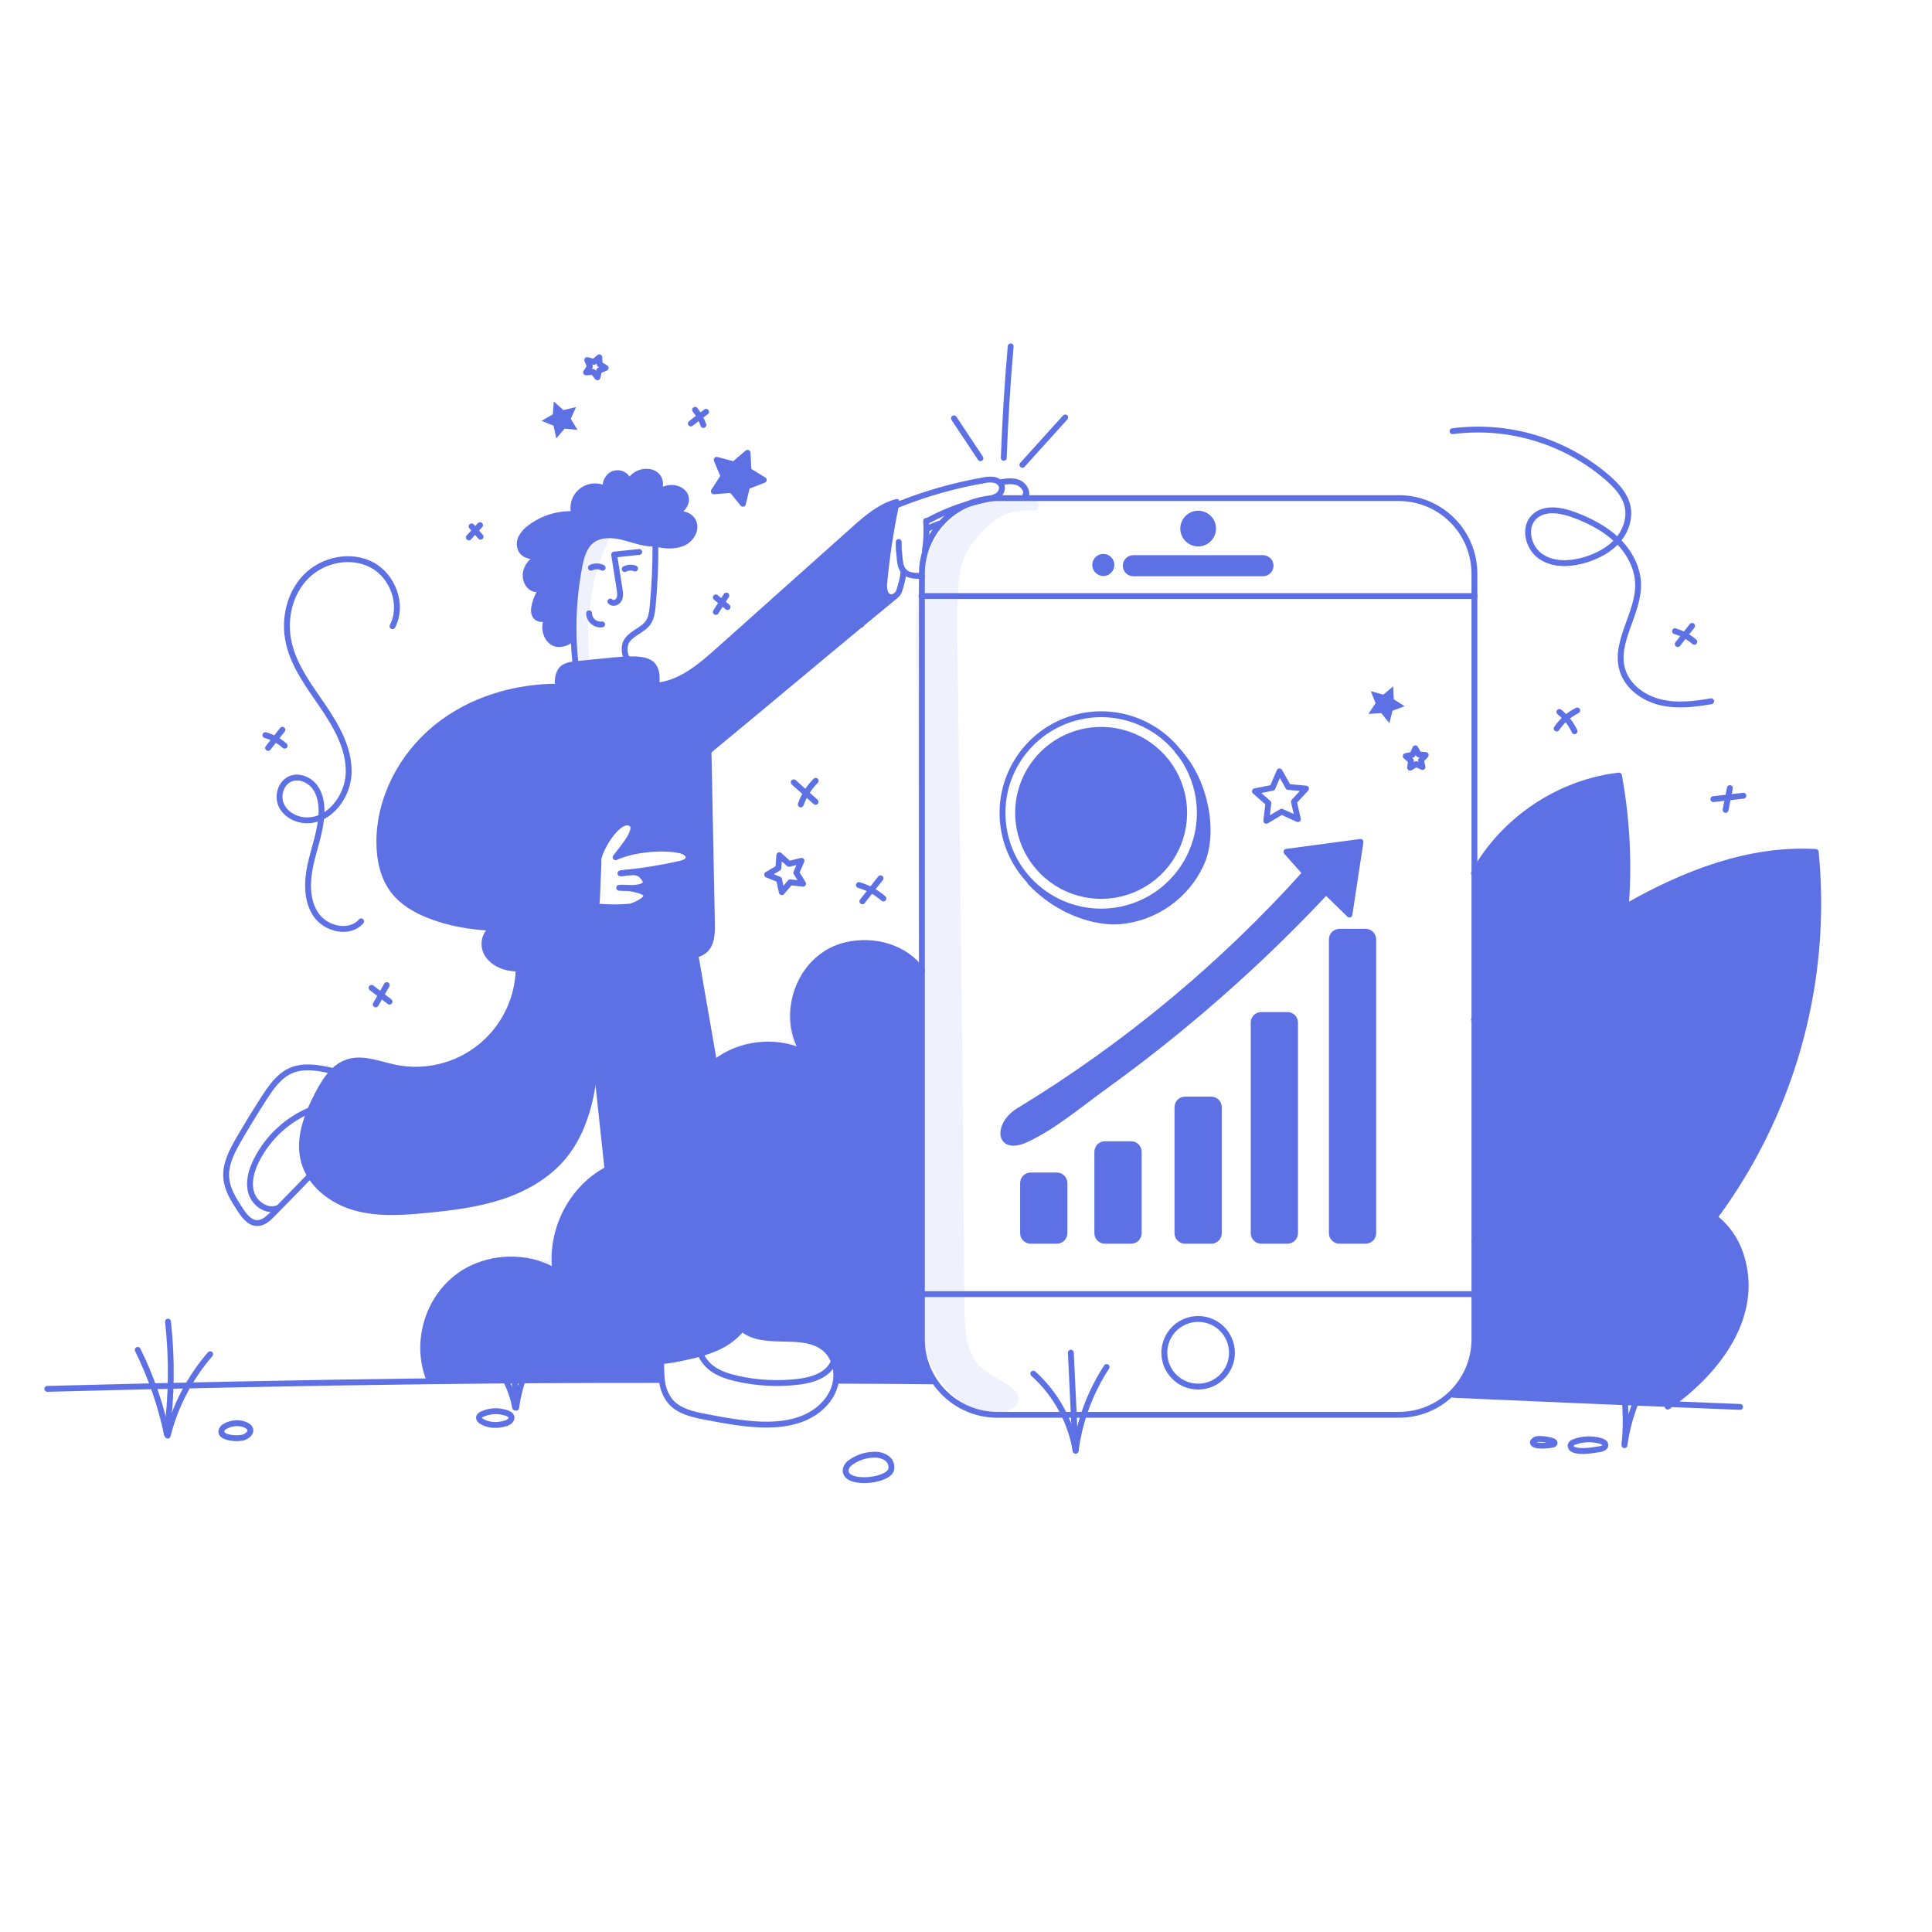 <svg width="960" height="960" viewBox="0 0 960 960" fill="none" xmlns="http://www.w3.org/2000/svg">
<g clip-path="url(#clip0_38_4065)">
<path d="M864.963 623.53C874.781 653.557 853.533 681.069 830.411 697.713C799.199 696.441 768.259 695.13 736.811 693.742L736.84 693.052C745.881 689.42 755.592 685.536 764.332 680.68L778.899 671.94C807.283 654.427 832.071 631.666 851.936 604.875L851.946 604.885C858.069 609.642 862.607 616.143 864.963 623.53V623.53Z" fill="url(#paint0_linear_38_4065)"/>
<path d="M804.462 385.373C808.343 406.588 809.505 428.211 807.92 449.719C803.443 512.035 776.795 572.885 732.629 617.219V433.433C747.157 407.281 774.737 388.8 804.462 385.373Z" fill="url(#paint1_linear_38_4065)"/>
<path d="M732.629 643.04V617.218C776.795 572.886 803.443 512.036 807.92 449.718L809.25 449.805C837.17 434.015 869.216 421.39 902.234 423.333C906.996 472.161 897.962 521.345 876.159 565.293C854.356 609.242 820.659 646.191 778.9 671.94L764.333 680.68C755.593 685.536 745.882 689.42 736.841 693.052L736.811 693.742C731.936 693.518 727.045 693.297 722.138 693.081L721 692.654C724.681 689.153 727.611 684.939 729.611 680.269C731.611 675.6 732.639 670.572 732.634 665.492V643.04H732.629Z" fill="#5E71E4"/>
<path d="M682.354 466.752V612.759C682.355 613.76 681.959 614.72 681.253 615.428C680.547 616.137 679.588 616.536 678.587 616.537H665.564C665.068 616.538 664.577 616.44 664.118 616.25C663.66 616.061 663.243 615.782 662.892 615.431C662.541 615.081 662.263 614.664 662.073 614.205C661.883 613.747 661.786 613.256 661.786 612.759V466.752C661.788 465.752 662.187 464.793 662.895 464.086C663.603 463.38 664.564 462.983 665.564 462.984H678.587C679.586 462.985 680.544 463.383 681.25 464.089C681.956 464.796 682.353 465.753 682.354 466.752V466.752Z" fill="#5E71E4"/>
<path d="M676.023 418.332C674.187 430.364 672.358 442.399 670.536 454.438L658.9 443.1C646.693 456.142 634.033 468.737 620.92 480.886C598.08 502.051 573.961 521.793 548.7 540C536.58 548.74 523.606 559.782 510.02 566.1C495.706 572.762 495.22 558.6 506.184 551.951C559.175 519.739 607.162 479.941 648.618 433.822L639.237 423.246C651.502 421.605 663.764 419.967 676.023 418.332Z" fill="url(#paint2_linear_38_4065)"/>
<path d="M643.51 508.113V612.76C643.511 613.76 643.115 614.72 642.409 615.429C641.702 616.137 640.743 616.536 639.742 616.538H626.719C626.223 616.538 625.732 616.44 625.273 616.251C624.815 616.061 624.398 615.783 624.048 615.432C623.697 615.081 623.419 614.664 623.229 614.206C623.039 613.747 622.942 613.256 622.942 612.76V508.113C622.942 507.617 623.04 507.126 623.23 506.669C623.42 506.211 623.698 505.795 624.049 505.445C624.4 505.095 624.816 504.817 625.274 504.629C625.733 504.44 626.224 504.343 626.719 504.345H639.742C640.237 504.344 640.727 504.442 641.185 504.631C641.642 504.82 642.058 505.098 642.408 505.447C642.758 505.797 643.035 506.213 643.224 506.67C643.414 507.128 643.511 507.618 643.51 508.113Z" fill="#5E71E4"/>
<path d="M627.574 277.326C628.32 277.326 629.049 277.548 629.669 277.963C630.289 278.378 630.772 278.967 631.057 279.656C631.342 280.346 631.416 281.104 631.269 281.835C631.123 282.567 630.763 283.238 630.235 283.765C629.888 284.117 629.473 284.397 629.016 284.587C628.559 284.777 628.069 284.874 627.574 284.872H563.14C562.14 284.872 561.18 284.475 560.472 283.767C559.765 283.06 559.367 282.1 559.367 281.099C559.367 280.099 559.765 279.139 560.472 278.431C561.18 277.724 562.14 277.326 563.14 277.326H627.574Z" fill="#5E71E4"/>
<path d="M605.636 550.153V612.76C605.637 613.255 605.54 613.746 605.351 614.204C605.162 614.662 604.885 615.078 604.535 615.429C604.185 615.78 603.769 616.058 603.312 616.249C602.854 616.439 602.364 616.537 601.868 616.538H588.846C588.35 616.538 587.859 616.441 587.4 616.251C586.942 616.061 586.525 615.783 586.174 615.432C585.823 615.081 585.545 614.664 585.355 614.206C585.166 613.747 585.068 613.256 585.068 612.76V550.153C585.069 549.657 585.167 549.167 585.357 548.709C585.548 548.252 585.826 547.836 586.177 547.486C586.528 547.136 586.944 546.859 587.402 546.67C587.86 546.481 588.351 546.384 588.846 546.385H601.868C602.867 546.386 603.825 546.783 604.532 547.489C605.238 548.196 605.636 549.154 605.636 550.153Z" fill="#5E71E4"/>
<path d="M595.352 255.225C596.82 255.224 598.256 255.658 599.478 256.474C600.7 257.289 601.652 258.449 602.215 259.805C602.777 261.162 602.925 262.655 602.638 264.096C602.352 265.536 601.645 266.86 600.606 267.898C599.568 268.937 598.244 269.644 596.804 269.93C595.363 270.217 593.87 270.069 592.513 269.507C591.157 268.944 589.997 267.992 589.182 266.77C588.366 265.548 587.932 264.112 587.933 262.644C587.933 260.676 588.715 258.789 590.106 257.398C591.497 256.007 593.384 255.225 595.352 255.225V255.225Z" fill="#5E71E4"/>
<path d="M586.117 374.166C598.994 388.422 603.898 413.933 596.817 429.266C593.199 437.145 587.565 443.929 580.485 448.933C573.406 453.937 565.13 456.984 556.496 457.766C545.134 458.699 526.586 453.843 511.961 438.412L512.155 438.227C520.893 447.124 532.693 452.357 545.154 452.859C557.614 453.361 569.797 449.096 579.223 440.931C588.649 432.767 594.609 421.316 595.889 408.912C597.17 396.507 593.674 384.081 586.115 374.163L586.117 374.166Z" fill="url(#paint3_linear_38_4065)"/>
<path d="M587.661 396.065C589.214 404.077 588.356 412.37 585.196 419.895C582.035 427.419 576.715 433.838 569.907 438.339C563.099 442.839 555.109 445.22 546.948 445.18C538.787 445.14 530.821 442.681 524.057 438.113C517.294 433.546 512.037 427.075 508.951 419.52C505.865 411.965 505.088 403.664 506.72 395.667C508.351 387.671 512.317 380.338 518.117 374.595C523.916 368.853 531.288 364.959 539.3 363.406C544.62 362.375 550.091 362.402 555.4 363.485C560.71 364.568 565.754 366.687 570.244 369.72C574.735 372.752 578.585 376.64 581.573 381.16C584.561 385.681 586.63 390.745 587.661 396.065V396.065Z" fill="url(#paint4_linear_38_4065)"/>
<path d="M565.821 572.323V612.76C565.822 613.76 565.426 614.721 564.719 615.429C564.013 616.137 563.053 616.536 562.053 616.538H549.03C548.534 616.538 548.042 616.441 547.584 616.251C547.125 616.061 546.709 615.783 546.358 615.432C546.007 615.081 545.729 614.664 545.539 614.206C545.349 613.748 545.252 613.256 545.252 612.76V572.323C545.252 571.827 545.349 571.335 545.539 570.877C545.729 570.418 546.007 570.002 546.358 569.651C546.709 569.3 547.125 569.022 547.584 568.832C548.042 568.642 548.534 568.545 549.03 568.545H562.053C563.053 568.547 564.013 568.945 564.719 569.654C565.426 570.362 565.822 571.322 565.821 572.323V572.323Z" fill="#5E71E4"/>
<path d="M548.234 284.755C550.46 284.755 552.264 282.951 552.264 280.725C552.264 278.5 550.46 276.695 548.234 276.695C546.008 276.695 544.204 278.5 544.204 280.725C544.204 282.951 546.008 284.755 548.234 284.755Z" fill="#5E71E4"/>
<path d="M528.918 587.86V612.76C528.918 613.256 528.821 613.746 528.632 614.204C528.443 614.662 528.166 615.079 527.816 615.429C527.466 615.78 527.051 616.059 526.593 616.249C526.136 616.439 525.645 616.537 525.15 616.538H512.128C511.631 616.538 511.14 616.441 510.682 616.251C510.223 616.061 509.806 615.783 509.456 615.432C509.105 615.081 508.826 614.665 508.637 614.206C508.447 613.748 508.349 613.256 508.35 612.76V587.86C508.349 587.364 508.447 586.872 508.637 586.414C508.826 585.956 509.105 585.539 509.456 585.188C509.806 584.837 510.223 584.559 510.682 584.369C511.14 584.179 511.631 584.082 512.128 584.082H525.15C525.645 584.083 526.136 584.181 526.593 584.371C527.051 584.561 527.466 584.84 527.816 585.191C528.166 585.541 528.443 585.958 528.632 586.416C528.821 586.874 528.918 587.365 528.918 587.86V587.86Z" fill="#5E71E4"/>
<path d="M458.085 643.04V665.492C458.076 672.729 460.167 679.813 464.106 685.885L463.378 686.371C447.588 686.215 431.804 686.111 416.026 686.06L415.395 685.96C416.172 680.211 414.404 674.074 410.064 670.276C399.226 660.789 380.143 669.432 368.956 660.361L368.684 660.161C369.71 658.854 370.592 657.442 371.316 655.947C375.375 647.547 373.851 637.641 372.239 628.454C366.305 594.582 360.595 561.321 354.817 527.866L355.487 527.75C367.665 518.466 385.038 516.3 398.987 522.778C394.923 515.922 393.301 507.891 394.387 499.995C396.193 485.633 406.011 473.018 420.364 469.658C434.174 466.424 449.692 470.541 458.092 482.195V643.04H458.085Z" fill="url(#paint5_linear_38_4065)"/>
<path d="M257.725 481.309C255.897 481.286 254.075 481.088 252.286 480.717C248.004 479.785 243.838 477.376 241.837 473.492C239.836 469.608 240.637 464.169 244.294 461.77L244.333 461.003C233.554 460.488 222.959 458.721 212.927 454.703C206.362 452.071 200.011 448.371 195.661 442.797C190.378 436.038 188.523 427.162 188.494 418.587C188.416 396.611 199.73 375.295 216.802 361.446C233.855 347.627 256.151 340.995 278.102 341.199C278.902 341.745 279.842 342.051 280.811 342.082C287.361 342.662 293.945 342.766 300.511 342.393C306.192 342.209 311.879 342.022 317.573 341.83C318.991 341.781 320.409 341.743 321.837 341.694C322.769 341.665 324.507 341.946 325.294 341.383C325.515 341.215 325.692 340.995 325.809 340.742C338.19 339.713 348.232 331.031 357.496 322.748C379.629 302.966 401.762 283.191 423.896 263.422C430.364 257.634 437.171 251.672 445.552 249.409C445.435 249.943 445.328 250.467 445.222 251.002C442.544 263.728 440.598 276.597 439.395 289.545C439.133 292.303 439.453 295.896 442.104 296.654C442.519 296.765 442.953 296.79 443.379 296.728C443.805 296.666 444.214 296.519 444.581 296.294L444.61 296.353C412.932 322.33 383.362 347.375 352.053 373.187C352.625 401.825 353.195 430.47 353.762 459.121C353.849 463.87 353.645 469.308 350.004 472.348C348.686 473.386 347.142 474.098 345.498 474.426C343.927 474.741 342.337 474.949 340.739 475.048C315.605 477.02 290.476 478.994 265.352 480.971C262.823 481.164 260.259 481.367 257.725 481.309ZM297.317 426.431C297.392 427.313 297.405 428.199 297.356 429.083C297.142 434.443 296.925 439.801 296.705 445.155C296.679 446.908 296.507 448.655 296.191 450.379L296.375 450.418C301.901 450.975 307.468 451.002 313 450.5C314.718 450.344 328.586 444.76 315.67 441.915C314.553 441.672 313.446 441.449 312.339 441.293C317.671 441.284 324.239 440.4 318.787 434.923C317.399 433.523 315.379 433.292 313.262 433.408C321.676 432.461 330.031 431.041 338.287 429.155C339.938 428.727 341.9 427.955 342.133 426.255C342.405 424.216 339.958 422.982 337.947 422.536C328.965 420.564 314.223 422.069 305.891 425.973C308.863 422.031 317.807 412.009 313.679 409.29C308.018 405.561 298.979 419.836 297.403 426.43L297.317 426.431Z" fill="url(#paint6_linear_38_4065)"/>
<path d="M296.22 528.594L295.841 528.633C294.287 545.074 290.529 562.058 279.983 574.761C272 584.361 260.683 590.755 248.82 594.63C236.957 598.505 224.464 600.019 212.034 601.23C200.186 602.386 188.028 603.269 176.559 600.065C167.547 597.55 158.953 592.005 154.126 584.177C152.799 582.038 151.776 579.724 151.087 577.302C147.887 565.92 152.563 553.888 158.049 543.41C160.128 539.428 162.555 535.33 165.731 532.242C167.649 530.286 169.987 528.791 172.568 527.872C180.074 525.299 188.115 528.756 195.884 530.407C203.265 531.98 210.901 531.901 218.248 530.177C225.594 528.453 232.468 525.126 238.378 520.434C244.288 515.741 249.087 509.8 252.432 503.036C255.777 496.272 257.584 488.852 257.725 481.307C260.259 481.365 262.825 481.161 265.358 480.967C290.48 478.986 315.609 477.012 340.745 475.043C342.344 474.943 343.934 474.736 345.504 474.422L345.591 474.81C348.708 492.63 351.767 510.275 354.817 527.862C360.595 561.317 366.305 594.578 372.239 628.45C373.851 637.637 375.375 647.542 371.316 655.943C370.592 657.438 369.71 658.85 368.684 660.157C365.438 664.161 361.292 667.342 356.584 669.441C350.427 672.325 343.707 673.741 337.055 675.103C334.27 675.714 331.443 676.115 328.597 676.303C324.363 676.526 320.245 675.915 316.943 673.37C311.699 669.34 310.592 662.028 309.883 655.453C307.222 630.777 304.564 606.101 301.91 581.425C300.008 563.814 298.111 546.203 296.22 528.594Z" fill="#5E71E4"/>
<path d="M328.9 685.672L328.56 685.71C290.008 685.643 251.587 685.854 213.298 686.342L213.288 685.542C210.403 678.238 209.567 670.286 210.87 662.542C213.114 648.549 221.805 636.07 234.76 630.042C247.695 624.031 263.65 624.39 275.984 631.732C273.303 611.941 283.451 591.232 300.951 581.532L301.912 581.425C304.574 606.101 307.231 630.777 309.885 655.453C310.594 662.028 311.701 669.34 316.945 673.37C320.245 675.915 324.365 676.526 328.599 676.303C328.461 679.429 328.562 682.561 328.9 685.672Z" fill="url(#paint7_linear_38_4065)"/>
<path d="M278.1 341.2C277.994 341.116 277.896 341.022 277.808 340.918C277.486 340.426 277.268 339.873 277.166 339.294C277.064 338.715 277.081 338.121 277.216 337.548C277.318 335.801 277.925 334.121 278.964 332.712C280.634 330.789 283.402 330.352 285.927 330.061C285.946 330.061 285.975 330.051 285.995 330.051C292.259 329.342 298.532 328.751 304.815 328.158C307.204 327.934 309.603 327.721 312.001 327.658C314.164 327.564 316.332 327.655 318.479 327.93C320.347 328.06 322.139 328.719 323.645 329.83C325.127 331.202 326.031 333.088 326.17 335.103C326.296 336.298 326.57 339.269 325.811 340.745C325.695 340.998 325.518 341.218 325.296 341.386C324.509 341.949 322.771 341.668 321.839 341.697C320.411 341.745 318.993 341.784 317.576 341.833C311.885 342.017 306.198 342.205 300.513 342.396C293.948 342.769 287.364 342.665 280.813 342.085C279.843 342.054 278.902 341.747 278.1 341.2V341.2Z" fill="url(#paint8_linear_38_4065)"/>
<path d="M287.858 281.464C285.733 292.53 284.779 303.789 285.013 315.055H284.974C284.974 318.726 278.662 321.096 275.331 319.542C272 317.988 270.485 313.822 271.039 310.18C271.229 309 271.575 307.85 272.068 306.762C272.287 306.632 272.495 306.486 272.69 306.325C274.438 304.878 275.36 302.693 276.215 300.595C274.53 302.43 273.132 304.509 272.068 306.762C270.33 307.84 267.931 307.995 266.504 306.577C265.004 305.092 265.163 302.654 265.678 300.615C266.432 297.624 267.722 294.794 269.485 292.263C270.23 291.98 270.889 291.509 271.398 290.896C271.906 290.282 272.246 289.547 272.385 288.763C271.316 289.841 270.346 291.012 269.485 292.263C268.653 292.646 267.741 292.822 266.826 292.777C265.911 292.731 265.021 292.465 264.231 292.001C261.298 290.136 260.483 285.922 261.813 282.707C263.347 278.969 266.96 276.696 270.679 274.89C271.388 274.579 272.087 274.249 272.779 273.909C272.089 274.22 271.379 274.55 270.679 274.89C269.125 275.638 267.458 276.126 265.746 276.337C263.27 276.56 260.531 275.737 259.152 273.657C258.585 272.681 258.271 271.578 258.241 270.45C258.21 269.322 258.463 268.204 258.977 267.199C260.039 265.197 261.564 263.479 263.425 262.188C269.716 257.425 277.494 255.053 285.372 255.497C284.753 253.434 284.768 251.234 285.416 249.18C286.063 247.126 287.313 245.315 289.002 243.98C290.692 242.645 292.743 241.849 294.891 241.695C297.039 241.541 299.183 242.035 301.046 243.115C300.746 241.782 300.851 240.391 301.345 239.118C301.84 237.845 302.703 236.748 303.823 235.968C304.98 235.245 306.357 234.957 307.706 235.155C309.056 235.352 310.292 236.022 311.194 237.046C311.814 237.851 312.158 238.835 312.175 239.852C311.296 241.2 310.564 242.639 309.99 244.144C310.706 243.69 311.286 243.052 311.671 242.297C312.055 241.542 312.229 240.697 312.175 239.852C313.249 238.161 314.694 236.736 316.399 235.686C319.499 233.851 323.877 233.841 326.412 236.405C328.703 238.726 328.451 243.173 325.887 244.941C325.587 245.096 325.295 245.252 324.994 245.407C325.31 245.288 325.609 245.132 325.887 244.941C328.373 243.659 330.976 242.464 333.763 242.426C336.88 242.377 340.263 244.261 340.813 247.32C341.25 249.738 339.823 252.176 337.861 253.642C336.648 254.513 335.304 255.185 333.879 255.633C332.938 255.833 332.016 256.112 331.122 256.468C332.044 256.206 332.976 255.943 333.879 255.633C337.958 254.778 342.474 255.419 344.367 258.925C346.591 263.042 343.26 268.393 338.881 270.025C334.569 271.625 330.228 271.141 325.742 270.18C325.664 270.161 325.586 270.151 325.508 270.131H324.664C319.464 270.131 314.496 268.082 309.437 266.839C304.212 265.558 298.201 265.286 293.967 268.587C290.14 271.578 288.781 276.687 287.858 281.464Z" fill="#5E71E4"/>
<path d="M312 327.563C310.077 326.063 309.98 321.086 311.146 318.94C312.312 316.794 314.409 315.327 316.458 314.006C318.507 312.685 320.672 311.365 322.058 309.355C323.68 306.995 324.039 304.023 324.311 301.178C325.286 290.974 325.743 280.727 325.68 270.478" stroke="#5E71E4" stroke-width="2.913" stroke-linecap="round" stroke-linejoin="round"/>
<path d="M317.623 274.259C313.467 274.696 309.31 275.136 305.154 275.579C306.057 281.338 306.963 287.094 307.873 292.846C308.145 294.546 308.388 296.39 307.573 297.905C306.758 299.42 304.427 300.197 303.3 298.896" stroke="#5E71E4" stroke-width="2.913" stroke-linecap="round" stroke-linejoin="round"/>
<path d="M293.617 282.1C294.524 281.647 295.526 281.413 296.54 281.42C297.554 281.427 298.552 281.673 299.453 282.138" stroke="#5E71E4" stroke-width="2.913" stroke-linecap="round" stroke-linejoin="round"/>
<path d="M310.408 282.774C311.196 282.357 312.064 282.115 312.954 282.065C313.844 282.014 314.735 282.157 315.564 282.483" stroke="#5E71E4" stroke-width="2.913" stroke-linecap="round" stroke-linejoin="round"/>
<path d="M299.191 310.258C298.395 310.372 297.585 310.315 296.813 310.092C296.041 309.869 295.325 309.484 294.712 308.964C294.1 308.443 293.605 307.798 293.261 307.072C292.916 306.346 292.73 305.555 292.714 304.752" stroke="#5E71E4" stroke-width="2.913" stroke-linecap="round" stroke-linejoin="round"/>
<path d="M285.965 329.747C285.421 324.863 285.104 319.966 285.013 315.054C284.779 303.788 285.733 292.529 287.858 281.463C288.781 276.685 290.14 271.577 293.967 268.586C298.201 265.286 304.212 265.557 309.437 266.838C314.496 268.081 319.468 270.13 324.664 270.13C324.829 270.13 324.994 270.121 325.164 270.121" stroke="#5E71E4" stroke-width="2.913" stroke-linecap="round" stroke-linejoin="round"/>
<path d="M272.068 306.762C271.575 307.85 271.229 309 271.039 310.18C270.485 313.822 271.99 317.988 275.331 319.542C278.672 321.096 284.974 318.726 284.974 315.055V315.026" stroke="#5E71E4" stroke-width="2.913" stroke-linecap="round" stroke-linejoin="round"/>
<path d="M272.068 306.762C272.287 306.633 272.495 306.486 272.69 306.325C274.438 304.878 275.36 302.693 276.215 300.595C274.53 302.43 273.132 304.509 272.068 306.762V306.762Z" stroke="#5E71E4" stroke-width="2.913" stroke-linecap="round" stroke-linejoin="round"/>
<path d="M269.485 292.263C267.722 294.794 266.433 297.624 265.678 300.615C265.163 302.654 265.008 305.092 266.504 306.577C267.931 307.995 270.33 307.84 272.068 306.762" stroke="#5E71E4" stroke-width="2.913" stroke-linecap="round" stroke-linejoin="round"/>
<path d="M269.485 292.263C270.23 291.98 270.889 291.509 271.398 290.896C271.906 290.282 272.247 289.547 272.385 288.763C271.316 289.841 270.346 291.012 269.485 292.263V292.263Z" stroke="#5E71E4" stroke-width="2.913" stroke-linecap="round" stroke-linejoin="round"/>
<path d="M270.679 274.89C266.96 276.696 263.347 278.969 261.813 282.707C260.483 285.922 261.298 290.136 264.231 292.001C265.02 292.465 265.911 292.732 266.825 292.777C267.74 292.823 268.653 292.646 269.485 292.263" stroke="#5E71E4" stroke-width="2.913" stroke-linecap="round" stroke-linejoin="round"/>
<path d="M270.679 274.889C271.388 274.578 272.087 274.248 272.779 273.908C272.087 274.219 271.379 274.549 270.679 274.889Z" stroke="#5E71E4" stroke-width="2.913" stroke-linecap="round" stroke-linejoin="round"/>
<path d="M312.175 239.851C312.159 238.835 311.815 237.851 311.194 237.045C310.292 236.022 309.057 235.352 307.707 235.154C306.357 234.957 304.981 235.245 303.824 235.967C302.703 236.748 301.84 237.844 301.345 239.117C300.851 240.39 300.746 241.782 301.046 243.114C299.183 242.034 297.038 241.539 294.89 241.694C292.741 241.848 290.689 242.645 288.999 243.98C287.31 245.315 286.06 247.128 285.413 249.182C284.766 251.236 284.752 253.438 285.372 255.5C277.494 255.057 269.716 257.428 263.425 262.191C261.564 263.483 260.039 265.201 258.977 267.202C258.463 268.207 258.21 269.325 258.241 270.454C258.271 271.582 258.585 272.685 259.152 273.66C260.531 275.738 263.27 276.56 265.746 276.34C267.458 276.13 269.125 275.641 270.679 274.893" stroke="#5E71E4" stroke-width="2.913" stroke-linecap="round" stroke-linejoin="round"/>
<path d="M312.175 239.852C311.296 241.2 310.564 242.639 309.99 244.144C310.706 243.69 311.286 243.052 311.671 242.297C312.055 241.542 312.23 240.697 312.175 239.852V239.852Z" stroke="#5E71E4" stroke-width="2.913" stroke-linecap="round" stroke-linejoin="round"/>
<path d="M325.887 244.941C328.451 243.173 328.703 238.726 326.412 236.405C323.877 233.841 319.497 233.851 316.399 235.686C314.693 236.736 313.249 238.161 312.175 239.852" stroke="#5E71E4" stroke-width="2.913" stroke-linecap="round" stroke-linejoin="round"/>
<path d="M325.887 244.94C325.587 245.095 325.295 245.251 324.994 245.406C325.31 245.288 325.609 245.131 325.887 244.94V244.94Z" stroke="#5E71E4" stroke-width="2.913" stroke-linecap="round" stroke-linejoin="round"/>
<path d="M333.879 255.633C335.303 255.185 336.648 254.513 337.861 253.642C339.823 252.176 341.25 249.742 340.813 247.32C340.26 244.261 336.88 242.377 333.763 242.426C330.976 242.464 328.373 243.659 325.887 244.941" stroke="#5E71E4" stroke-width="2.913" stroke-linecap="round" stroke-linejoin="round"/>
<path d="M333.879 255.633C332.938 255.833 332.016 256.112 331.122 256.468C332.044 256.206 332.976 255.943 333.879 255.633Z" stroke="#5E71E4" stroke-width="2.913" stroke-linecap="round" stroke-linejoin="round"/>
<path d="M325.508 270.131C325.586 270.151 325.664 270.16 325.742 270.179C330.228 271.14 334.569 271.626 338.881 270.024C343.26 268.392 346.591 263.042 344.368 258.925C342.474 255.419 337.958 254.778 333.879 255.633" stroke="#5E71E4" stroke-width="2.913" stroke-linecap="round" stroke-linejoin="round"/>
<path d="M325.81 340.741C326.567 339.265 326.295 336.294 326.169 335.099C326.03 333.084 325.127 331.198 323.644 329.826C322.138 328.714 320.346 328.055 318.478 327.926C316.331 327.649 314.163 327.557 312 327.651C309.6 327.719 307.2 327.932 304.814 328.151C298.531 328.743 292.257 329.335 285.994 330.044C285.974 330.044 285.945 330.054 285.926 330.054C283.401 330.345 280.633 330.782 278.963 332.705C277.924 334.113 277.317 335.793 277.215 337.541C277.08 338.113 277.063 338.707 277.165 339.286C277.267 339.866 277.485 340.418 277.807 340.911C277.895 341.014 277.993 341.109 278.099 341.193C278.9 341.738 279.84 342.045 280.808 342.076C287.359 342.656 293.943 342.76 300.508 342.387C306.19 342.203 311.877 342.015 317.57 341.824C318.988 341.775 320.406 341.737 321.834 341.688C322.766 341.659 324.504 341.941 325.291 341.377C325.513 341.21 325.691 340.992 325.81 340.741Z" stroke="#5E71E4" stroke-width="2.913" stroke-linecap="round" stroke-linejoin="round"/>
<path d="M278.176 341.201H278.1C256.152 341.001 233.856 347.629 216.8 361.448C199.728 375.297 188.414 396.613 188.492 418.589C188.521 427.164 190.376 436.04 195.659 442.799C200.009 448.373 206.359 452.073 212.925 454.705C222.957 458.725 233.552 460.492 244.331 461.005C257.231 461.627 270.396 460.481 283.263 459.277C287.021 458.927 291.129 458.422 293.712 455.677C295.023 454.183 295.882 452.347 296.189 450.384C296.505 448.66 296.677 446.912 296.703 445.16C296.927 439.799 297.144 434.442 297.354 429.088C297.403 428.204 297.39 427.318 297.315 426.436C297.258 425.113 296.699 423.861 295.752 422.936C294.314 421.664 292.188 421.693 290.274 421.8L264.346 423.169C258.146 423.489 251.44 423.669 246.361 420.11C240.311 415.856 238.592 407.378 240.019 400.11C242.874 385.65 257.257 374.385 271.979 375.094" stroke="#5E71E4" stroke-width="2.913" stroke-linecap="round" stroke-linejoin="round"/>
<path d="M325.79 340.74H325.81C338.191 339.711 348.233 331.029 357.497 322.746C379.63 302.964 401.764 283.189 423.897 263.42C430.365 257.632 437.172 251.67 445.553 249.407C445.436 249.941 445.329 250.465 445.223 251C442.545 263.726 440.6 276.595 439.396 289.543C439.134 292.301 439.454 295.894 442.105 296.652C442.521 296.763 442.955 296.788 443.38 296.726C443.806 296.664 444.215 296.517 444.582 296.292C445.597 295.714 446.373 294.792 446.767 293.692C447.427 291.808 449.185 285.661 448.903 283.582C448.903 283.553 448.893 283.524 448.893 283.495" stroke="#5E71E4" stroke-width="2.913" stroke-linecap="round" stroke-linejoin="round"/>
<path d="M444.616 296.352C412.938 322.329 383.368 347.374 352.059 373.186C349.087 375.633 346.099 378.09 343.095 380.557" stroke="#5E71E4" stroke-width="2.913" stroke-linecap="round" stroke-linejoin="round"/>
<path d="M244.294 461.77C240.633 464.17 239.827 469.598 241.837 473.492C243.847 477.386 248.004 479.785 252.286 480.717C254.076 481.088 255.897 481.286 257.725 481.309C260.259 481.367 262.825 481.164 265.358 480.969C290.48 478.989 315.609 477.014 340.745 475.045C342.344 474.946 343.933 474.739 345.504 474.424C347.149 474.096 348.692 473.384 350.01 472.346C353.651 469.306 353.855 463.868 353.768 459.119C353.195 430.471 352.626 401.827 352.059 373.185C352.059 372.985 352.049 372.777 352.049 372.573" stroke="#5E71E4" stroke-width="2.913" stroke-linecap="round" stroke-linejoin="round"/>
<path d="M312.34 441.29C313.447 441.445 314.554 441.668 315.671 441.911C328.587 444.756 314.719 450.34 313.001 450.496C307.469 451 301.902 450.973 296.375 450.418" stroke="#5E71E4" stroke-width="2.913" stroke-linecap="round" stroke-linejoin="round"/>
<path d="M312.34 441.291C310.427 441.3 308.669 441.191 307.679 441.145C309.233 441.008 310.797 441.057 312.34 441.291V441.291Z" stroke="#5E71E4" stroke-width="2.913" stroke-linecap="round" stroke-linejoin="round"/>
<path d="M308.271 433.959C308.514 433.939 308.771 433.91 309.029 433.881H309.068C310.417 433.726 311.868 433.481 313.263 433.405C315.38 433.289 317.4 433.522 318.788 434.92C324.236 440.397 317.672 441.281 312.34 441.291" stroke="#5E71E4" stroke-width="2.913" stroke-linecap="round" stroke-linejoin="round"/>
<path d="M297.4 426.423C298.974 419.829 308.015 405.553 313.676 409.283C317.804 412.002 308.86 422.024 305.888 425.966C314.22 422.066 328.962 420.557 337.944 422.529C339.955 422.975 342.402 424.209 342.13 426.248C341.897 427.948 339.935 428.724 338.284 429.148C330.029 431.033 321.674 432.453 313.259 433.401C311.773 433.586 310.375 433.741 309.064 433.877" stroke="#5E71E4" stroke-width="2.913" stroke-linecap="round" stroke-linejoin="round"/>
<path d="M257.725 481.271V481.31C257.584 488.854 255.777 496.274 252.432 503.039C249.087 509.803 244.288 515.744 238.378 520.436C232.468 525.128 225.594 528.456 218.248 530.18C210.901 531.904 203.265 531.983 195.884 530.41C188.115 528.759 180.074 525.302 172.568 527.875C169.988 528.794 167.65 530.288 165.731 532.245C162.555 535.333 160.131 539.431 158.049 543.413C152.563 553.891 147.882 565.923 151.087 577.305C151.776 579.726 152.799 582.04 154.126 584.18C158.953 592.008 167.547 597.553 176.559 600.068C188.028 603.273 200.186 602.389 212.034 601.233C224.464 600.019 236.953 598.495 248.82 594.633C260.687 590.771 272 584.365 279.983 574.761C290.529 562.061 294.283 545.074 295.841 528.633" stroke="#5E71E4" stroke-width="2.913" stroke-linecap="round" stroke-linejoin="round"/>
<path d="M295.987 526.456C296.064 527.165 296.142 527.884 296.22 528.593C298.113 546.209 300.01 563.822 301.91 581.431C304.572 606.107 307.229 630.783 309.883 655.459C310.592 662.034 311.699 669.346 316.943 673.376C320.243 675.921 324.363 676.532 328.597 676.309C331.443 676.122 334.27 675.721 337.055 675.109C343.707 673.749 350.427 672.332 356.584 669.447C361.292 667.348 365.438 664.167 368.684 660.163C369.71 658.857 370.592 657.444 371.316 655.949C375.375 647.549 373.851 637.643 372.238 628.457C366.305 594.584 360.595 561.323 354.817 527.868C351.767 510.282 348.708 492.636 345.591 474.816" stroke="#5E71E4" stroke-width="2.913" stroke-linecap="round" stroke-linejoin="round"/>
<path d="M165.7 532.216C158.7 530.643 151.133 529.108 144.559 531.973C138.654 534.547 134.731 540.173 131.245 545.588C126.923 552.279 122.763 559.071 118.766 565.962C115.299 571.954 111.842 578.48 112.434 585.385C112.929 591.143 116.183 596.251 119.348 601.085C121.407 604.232 124.088 607.738 127.848 607.747C130.858 607.747 133.315 605.465 135.422 603.319C141.647 597.007 147.83 590.656 153.971 584.266" stroke="#5E71E4" stroke-width="2.913" stroke-linecap="round" stroke-linejoin="round"/>
<path d="M328.606 676.008C328.606 676.108 328.597 676.208 328.597 676.308C328.459 679.432 328.559 682.562 328.897 685.67C329.206 689.594 330.684 693.335 333.14 696.41C337.384 701.324 344.269 702.829 350.65 704.043C359.992 705.82 369.382 707.607 378.88 707.86C385.989 708.034 393.243 707.316 399.759 704.5C406.275 701.684 412.024 696.536 414.432 689.855C414.889 688.595 415.211 687.29 415.394 685.961C416.171 680.212 414.403 674.074 410.062 670.277C399.225 660.79 380.142 669.433 368.955 660.362" stroke="#5E71E4" stroke-width="2.913" stroke-linecap="round" stroke-linejoin="round"/>
<path d="M721 692.654C714.024 699.316 704.746 703.028 695.1 703.016H495.619C490.69 703.018 485.809 702.049 481.255 700.165C476.7 698.28 472.562 695.516 469.076 692.031C465.591 688.547 462.826 684.409 460.94 679.855C459.054 675.301 458.084 670.421 458.085 665.492V285.038C458.089 277.587 460.309 270.306 464.463 264.12C468.617 257.935 474.516 253.124 481.411 250.301C484.852 248.887 488.486 248 492.191 247.67C493.317 247.563 494.463 247.514 495.619 247.514H695.1C705.053 247.513 714.599 251.466 721.638 258.503C728.676 265.54 732.632 275.085 732.634 285.038V665.492C732.639 670.572 731.611 675.6 729.611 680.269C727.611 684.939 724.681 689.153 721 692.654V692.654Z" stroke="#5E71E4" stroke-width="2.913" stroke-linecap="round" stroke-linejoin="round"/>
<path d="M457.91 296.177H458.085H732.629H732.794" stroke="#5E71E4" stroke-width="2.913" stroke-linecap="round" stroke-linejoin="round"/>
<path d="M457.745 643.039H458.085H732.629H732.969" stroke="#5E71E4" stroke-width="2.913" stroke-linecap="round" stroke-linejoin="round"/>
<path d="M612.153 672.173C612.155 675.496 611.171 678.745 609.326 681.509C607.481 684.273 604.858 686.428 601.789 687.701C598.719 688.974 595.341 689.308 592.081 688.661C588.822 688.014 585.827 686.415 583.477 684.066C581.126 681.717 579.525 678.723 578.876 675.464C578.227 672.205 578.559 668.826 579.831 665.756C581.102 662.686 583.255 660.061 586.018 658.215C588.781 656.368 592.03 655.383 595.353 655.383C599.807 655.383 604.078 657.151 607.229 660.3C610.379 663.448 612.15 667.719 612.153 672.173V672.173Z" stroke="#5E71E4" stroke-width="2.913" stroke-linecap="round" stroke-linejoin="round"/>
<path d="M602.781 262.644C602.782 264.112 602.347 265.548 601.532 266.769C600.717 267.99 599.558 268.943 598.202 269.506C596.846 270.068 595.354 270.216 593.913 269.931C592.473 269.645 591.15 268.939 590.111 267.902C589.072 266.864 588.364 265.542 588.076 264.102C587.789 262.662 587.935 261.169 588.496 259.812C589.057 258.455 590.008 257.295 591.228 256.479C592.448 255.662 593.883 255.226 595.352 255.225C596.327 255.224 597.292 255.415 598.193 255.788C599.094 256.16 599.913 256.706 600.603 257.395C601.293 258.084 601.84 258.902 602.214 259.803C602.588 260.703 602.78 261.669 602.781 262.644Z" stroke="#5E71E4" stroke-width="2.913" stroke-linecap="round" stroke-linejoin="round"/>
<path d="M627.574 284.872H563.14C562.14 284.872 561.18 284.475 560.472 283.767C559.765 283.06 559.367 282.1 559.367 281.099C559.367 280.099 559.765 279.139 560.472 278.431C561.18 277.724 562.14 277.326 563.14 277.326H627.574C628.32 277.326 629.049 277.548 629.669 277.963C630.289 278.378 630.772 278.967 631.057 279.656C631.342 280.346 631.416 281.104 631.269 281.835C631.123 282.567 630.763 283.238 630.235 283.765C629.888 284.117 629.473 284.397 629.016 284.587C628.559 284.777 628.069 284.874 627.574 284.872V284.872Z" stroke="#5E71E4" stroke-width="2.913" stroke-linecap="round" stroke-linejoin="round"/>
<path d="M548.234 284.755C550.46 284.755 552.264 282.951 552.264 280.725C552.264 278.5 550.46 276.695 548.234 276.695C546.008 276.695 544.204 278.5 544.204 280.725C544.204 282.951 546.008 284.755 548.234 284.755Z" stroke="#5E71E4" stroke-width="2.913" stroke-linecap="round" stroke-linejoin="round"/>
<path d="M525.15 616.537H512.128C511.631 616.537 511.14 616.44 510.682 616.25C510.223 616.06 509.806 615.782 509.456 615.431C509.105 615.08 508.826 614.664 508.637 614.205C508.447 613.747 508.349 613.255 508.35 612.759V587.859C508.349 587.363 508.447 586.871 508.637 586.413C508.826 585.954 509.105 585.538 509.456 585.187C509.806 584.836 510.223 584.558 510.682 584.368C511.14 584.178 511.631 584.081 512.128 584.081H525.15C525.645 584.082 526.136 584.18 526.593 584.37C527.051 584.56 527.466 584.839 527.816 585.19C528.166 585.541 528.443 585.957 528.632 586.415C528.821 586.873 528.918 587.364 528.918 587.859V612.759C528.918 613.255 528.821 613.745 528.632 614.203C528.443 614.661 528.166 615.078 527.816 615.428C527.466 615.779 527.051 616.058 526.593 616.248C526.136 616.438 525.645 616.536 525.15 616.537V616.537Z" stroke="#5E71E4" stroke-width="2.913" stroke-linecap="round" stroke-linejoin="round"/>
<path d="M562.053 616.538H549.03C548.534 616.538 548.042 616.441 547.584 616.251C547.125 616.061 546.709 615.783 546.358 615.432C546.007 615.081 545.729 614.664 545.539 614.206C545.349 613.748 545.252 613.256 545.252 612.76V572.323C545.252 571.827 545.349 571.335 545.539 570.877C545.729 570.418 546.007 570.002 546.358 569.651C546.709 569.3 547.125 569.022 547.584 568.832C548.042 568.642 548.534 568.545 549.03 568.545H562.053C563.053 568.547 564.013 568.945 564.719 569.654C565.426 570.362 565.822 571.322 565.821 572.323V612.76C565.822 613.76 565.426 614.721 564.719 615.429C564.013 616.137 563.053 616.536 562.053 616.538V616.538Z" stroke="#5E71E4" stroke-width="2.913" stroke-linecap="round" stroke-linejoin="round"/>
<path d="M601.868 616.538H588.846C588.35 616.538 587.859 616.441 587.4 616.251C586.942 616.061 586.525 615.783 586.174 615.432C585.823 615.081 585.545 614.664 585.355 614.206C585.166 613.747 585.068 613.256 585.068 612.76V550.153C585.069 549.657 585.167 549.167 585.357 548.709C585.548 548.252 585.826 547.836 586.177 547.486C586.528 547.136 586.944 546.859 587.402 546.67C587.86 546.481 588.351 546.384 588.846 546.385H601.868C602.867 546.386 603.825 546.783 604.532 547.489C605.238 548.196 605.636 549.154 605.636 550.153V612.76C605.637 613.255 605.54 613.746 605.351 614.204C605.162 614.662 604.885 615.078 604.535 615.429C604.185 615.78 603.769 616.058 603.312 616.249C602.854 616.439 602.364 616.537 601.868 616.538V616.538Z" stroke="#5E71E4" stroke-width="2.913" stroke-linecap="round" stroke-linejoin="round"/>
<path d="M639.742 616.538H626.719C626.223 616.538 625.732 616.44 625.273 616.251C624.815 616.061 624.398 615.783 624.048 615.432C623.697 615.081 623.419 614.664 623.229 614.206C623.039 613.747 622.942 613.256 622.942 612.76V508.113C622.942 507.617 623.04 507.126 623.23 506.669C623.42 506.211 623.698 505.795 624.049 505.445C624.4 505.095 624.816 504.817 625.274 504.629C625.733 504.44 626.224 504.343 626.719 504.345H639.742C640.237 504.344 640.727 504.442 641.185 504.631C641.642 504.82 642.058 505.098 642.408 505.447C642.758 505.797 643.035 506.213 643.224 506.67C643.414 507.128 643.511 507.618 643.51 508.113V612.76C643.511 613.76 643.115 614.72 642.409 615.429C641.702 616.137 640.743 616.536 639.742 616.538V616.538Z" stroke="#5E71E4" stroke-width="2.913" stroke-linecap="round" stroke-linejoin="round"/>
<path d="M678.587 616.537H665.564C665.068 616.538 664.577 616.44 664.118 616.25C663.66 616.061 663.243 615.782 662.892 615.431C662.541 615.081 662.263 614.664 662.073 614.205C661.883 613.747 661.786 613.256 661.786 612.759V466.752C661.788 465.752 662.187 464.793 662.895 464.086C663.603 463.38 664.564 462.983 665.564 462.984H678.587C679.586 462.985 680.544 463.383 681.25 464.089C681.956 464.796 682.353 465.753 682.354 466.752V612.759C682.355 613.76 681.959 614.72 681.253 615.428C680.547 616.137 679.588 616.536 678.587 616.537V616.537Z" stroke="#5E71E4" stroke-width="2.913" stroke-linecap="round" stroke-linejoin="round"/>
<path d="M159.632 406.038C158.943 414.038 156.032 421.712 154.301 429.588C152.446 438.056 152.174 447.573 157.137 454.681C162.1 461.789 173.801 464.373 179.443 457.808" stroke="#5E71E4" stroke-width="2.913" stroke-linecap="round" stroke-linejoin="round"/>
<path d="M159.632 406.039C157.21 407.177 154.547 407.711 151.873 407.593C146.804 407.369 141.686 404.524 139.686 399.863C137.686 395.202 139.637 388.938 144.328 386.995C148.581 385.238 153.728 387.395 156.466 391.095C159.204 394.795 159.933 399.621 159.749 404.224C159.72 404.835 159.681 405.437 159.632 406.039Z" stroke="#5E71E4" stroke-width="2.913" stroke-linecap="round" stroke-linejoin="round"/>
<path d="M195.029 311.16C200.516 300.653 195.311 286.338 184.852 280.735C174.393 275.132 160.506 277.997 152.145 286.416C143.784 294.835 140.88 307.839 143.492 319.405C146.114 331.068 153.602 340.915 160.341 350.805C167.08 360.695 173.432 371.674 173.257 383.629C173.131 392.815 167.605 402.371 159.632 406.042" stroke="#5E71E4" stroke-width="2.913" stroke-linecap="round" stroke-linejoin="round"/>
<path d="M658.9 443.101L670.534 454.443C672.36 442.411 674.189 430.376 676.021 418.337C663.754 419.979 651.492 421.617 639.235 423.251L648.616 433.827C607.161 479.947 559.174 519.746 506.184 551.959C495.221 558.611 495.706 572.77 510.02 566.108C523.606 559.786 536.58 548.744 548.7 540.008C573.962 521.798 598.081 502.054 620.922 480.887C634.022 468.746 646.681 456.15 658.9 443.101Z" stroke="#5E71E4" stroke-width="2.913" stroke-linecap="round" stroke-linejoin="round"/>
<path d="M586.117 374.167C592.589 382.638 596.123 392.988 596.184 403.648C596.245 414.308 592.83 424.697 586.456 433.242C580.082 441.787 571.096 448.021 560.861 451C550.625 453.979 539.697 453.541 529.733 449.752C519.769 445.963 511.312 439.029 505.643 430.001C499.973 420.973 497.401 410.344 498.316 399.723C499.23 389.102 503.582 379.068 510.711 371.143C517.84 363.217 527.358 357.831 537.823 355.801" stroke="#5E71E4" stroke-width="2.913" stroke-linecap="round" stroke-linejoin="round"/>
<path d="M537.823 355.8C546.779 354.061 556.043 354.856 564.572 358.096C573.101 361.335 580.557 366.891 586.1 374.137" stroke="#5E71E4" stroke-width="2.913" stroke-linecap="round" stroke-linejoin="round"/>
<path d="M585.311 373.292C585.573 373.564 585.835 373.846 586.098 374.137C586.107 374.147 586.117 374.156 586.117 374.166C598.994 388.422 603.898 413.933 596.817 429.266C593.199 437.145 587.565 443.929 580.485 448.933C573.406 453.937 565.13 456.984 556.496 457.766C545.134 458.699 526.586 453.843 511.961 438.412" stroke="#5E71E4" stroke-width="2.913" stroke-linecap="round" stroke-linejoin="round"/>
<path d="M445.509 251.059C459.486 245.389 474.028 241.229 488.889 238.648C490.634 238.233 492.445 238.18 494.211 238.493C495.095 238.702 495.913 239.129 496.59 239.736C497.264 240.316 497.714 241.113 497.862 241.989C497.921 242.885 497.724 243.78 497.292 244.568C496.86 245.356 496.212 246.004 495.424 246.436C494.419 247.017 493.327 247.434 492.191 247.67C491.579 247.815 490.957 247.941 490.336 248.07C487.336 248.682 484.354 249.42 481.411 250.303C474.143 252.451 467.124 255.368 460.474 259.003" stroke="#5E71E4" stroke-width="2.913" stroke-linecap="round" stroke-linejoin="round"/>
<path d="M497.027 239.668C500.008 239.168 503.174 238.687 505.981 239.823C508.788 240.959 510.914 244.358 509.564 247.077V245.795" stroke="#5E71E4" stroke-width="2.913" stroke-linecap="round" stroke-linejoin="round"/>
<path d="M459.6 273.568C460.154 270.003 460.405 266.397 460.348 262.789C460.338 261.536 460.28 260.274 460.183 259.021C460.184 258.956 460.181 258.891 460.173 258.827" stroke="#5E71E4" stroke-width="2.913" stroke-linecap="round" stroke-linejoin="round"/>
<path d="M460.736 262.789C462.957 261.616 465.289 260.669 467.699 259.963C467.709 259.963 467.719 259.953 467.728 259.953" stroke="#5E71E4" stroke-width="2.913" stroke-linecap="round" stroke-linejoin="round"/>
<path d="M446.568 269.324C446.568 275.219 446.568 271.412 447.034 277.297C447.209 279.511 447.519 281.871 448.908 283.58C448.974 283.669 449.046 283.754 449.122 283.833C451.278 286.183 454.89 286.233 458.085 286.105H458.143" stroke="#5E71E4" stroke-width="2.913" stroke-linecap="round" stroke-linejoin="round"/>
<path d="M722.141 693.08C727.045 693.304 731.936 693.524 736.815 693.741C768.259 695.129 799.199 696.441 830.415 697.712C841.777 698.179 853.187 698.638 864.646 699.091" stroke="#5E71E4" stroke-width="2.913" stroke-linecap="round" stroke-linejoin="round"/>
<path d="M416.026 686.06C431.807 686.108 447.591 686.212 463.378 686.371" stroke="#5E71E4" stroke-width="2.913" stroke-linecap="round" stroke-linejoin="round"/>
<path d="M23.5 690.118C86.924 688.467 150.027 687.098 213.3 686.341C251.62 685.874 290.041 685.664 328.562 685.709" stroke="#5E71E4" stroke-width="2.913" stroke-linecap="round" stroke-linejoin="round"/>
<path d="M828.682 698.937C829.255 698.537 829.838 698.131 830.411 697.713C853.533 681.069 874.781 653.557 864.963 623.53C862.608 616.143 858.071 609.642 851.95 604.885" stroke="#5E71E4" stroke-width="2.913" stroke-linecap="round" stroke-linejoin="round"/>
<path d="M300.949 581.538C283.449 591.238 273.301 611.944 275.982 631.738C263.648 624.396 247.693 624.038 234.758 630.048C221.803 636.079 213.112 648.558 210.868 662.548C209.565 670.292 210.401 678.245 213.286 685.548" stroke="#5E71E4" stroke-width="2.913" stroke-linecap="round" stroke-linejoin="round"/>
<path d="M458.153 482.291C458.134 482.262 458.105 482.223 458.085 482.191C449.685 470.538 434.167 466.42 420.357 469.654C406.004 473.014 396.186 485.629 394.38 499.991C393.294 507.887 394.916 515.918 398.98 522.774C385.035 516.297 367.662 518.462 355.48 527.746" stroke="#5E71E4" stroke-width="2.913" stroke-linecap="round" stroke-linejoin="round"/>
<path d="M736.844 693.052C745.885 689.42 755.596 685.536 764.336 680.68L778.903 671.94C820.661 646.191 854.356 609.243 876.158 565.296C897.961 521.349 906.995 472.166 902.234 423.339C869.216 421.396 837.17 434.021 809.25 449.811" stroke="#5E71E4" stroke-width="2.913" stroke-linecap="round" stroke-linejoin="round"/>
<path d="M732.6 617.246L732.63 617.217C776.796 572.885 803.443 512.035 807.92 449.717C809.505 428.209 808.344 406.586 804.464 385.371C774.738 388.799 747.158 407.279 732.63 433.431L732.396 433.839" stroke="#5E71E4" stroke-width="2.913" stroke-linecap="round" stroke-linejoin="round"/>
<path d="M539.3 363.406C547.312 361.853 555.605 362.711 563.13 365.871C570.654 369.031 577.073 374.352 581.574 381.16C586.075 387.967 588.456 395.957 588.416 404.118C588.376 412.279 585.917 420.246 581.349 427.009C576.782 433.773 570.312 439.03 562.756 442.116C555.201 445.202 546.9 445.979 538.904 444.348C530.907 442.716 523.574 438.75 517.832 432.951C512.089 427.152 508.195 419.78 506.642 411.768C505.61 406.448 505.636 400.977 506.719 395.667C507.801 390.357 509.919 385.313 512.952 380.822C515.985 376.331 519.873 372.481 524.394 369.493C528.914 366.505 533.98 364.436 539.3 363.406V363.406Z" stroke="#5E71E4" stroke-width="2.913" stroke-linecap="round" stroke-linejoin="round"/>
<path d="M316.481 341.651V327.713" stroke="#5E71E4" stroke-width="2.913" stroke-linecap="round" stroke-linejoin="round"/>
<path d="M304.635 341.88L304.791 328.172" stroke="#5E71E4" stroke-width="2.913" stroke-linecap="round" stroke-linejoin="round"/>
<path d="M292.26 342.336V330" stroke="#5E71E4" stroke-width="2.913" stroke-linecap="round" stroke-linejoin="round"/>
<path d="M283.305 341.884C283.423 338.075 283.541 334.265 283.661 330.456" stroke="#5E71E4" stroke-width="2.913" stroke-linecap="round" stroke-linejoin="round"/>
<path d="M415.325 306.217C415.929 305.696 416.396 305.036 416.688 304.294C416.979 303.552 417.086 302.75 416.998 301.958C416.91 301.166 416.631 300.407 416.184 299.746C415.737 299.086 415.136 298.545 414.433 298.169C413.73 297.793 412.946 297.594 412.149 297.589C411.351 297.584 410.565 297.773 409.857 298.14C409.15 298.507 408.542 299.041 408.087 299.696C407.632 300.35 407.343 301.106 407.245 301.897C407.02 303.713 407.81 305.476 408.374 307.216C408.938 308.956 409.244 311.005 408.192 312.501C407.14 313.997 404.274 314.011 403.838 312.235" stroke="#5E71E4" stroke-width="2.913" stroke-linecap="round" stroke-linejoin="round"/>
<path d="M381.381 313.538C378.358 313.576 376.53 317.246 377.038 320.225C377.546 323.204 379.545 325.669 381.107 328.258C382.669 330.847 383.84 334.094 382.566 336.834C381.016 340.169 375.731 340.856 373.381 338.027" stroke="#5E71E4" stroke-width="2.913" stroke-linecap="round" stroke-linejoin="round"/>
<path d="M344.1 365.113C342.9 361.024 346.467 356.288 350.728 356.313C352.211 356.322 353.655 356.813 355.136 356.877C356.617 356.941 358.3 356.437 358.93 355.094" stroke="#5E71E4" stroke-width="2.913" stroke-linecap="round" stroke-linejoin="round"/>
<path d="M329.5 353.931C328.294 355.771 326.651 357.283 324.717 358.331C323.745 358.84 322.652 359.075 321.556 359.012C320.461 358.948 319.403 358.588 318.495 357.97C316.629 356.511 316.095 353.838 314.301 352.287C313.638 351.714 312.834 351.326 311.972 351.163C311.11 351 310.221 351.068 309.394 351.359C308.566 351.651 307.831 352.157 307.262 352.824C306.693 353.492 306.311 354.298 306.154 355.161" stroke="#5E71E4" stroke-width="2.913" stroke-linecap="round" stroke-linejoin="round"/>
<path d="M322.394 381.658C321.479 382.752 320.829 384.042 320.496 385.428C320.162 386.814 320.154 388.259 320.472 389.649C320.789 391.039 321.424 392.336 322.327 393.44C323.23 394.543 324.375 395.423 325.675 396.01C327.851 396.994 330.393 397.131 332.381 398.455C333.166 399.046 333.815 399.799 334.282 400.663C334.75 401.528 335.025 402.483 335.088 403.464C335.152 404.445 335.003 405.427 334.652 406.345C334.301 407.263 333.755 408.094 333.053 408.781" stroke="#5E71E4" stroke-width="2.913" stroke-linecap="round" stroke-linejoin="round"/>
<path d="M265.3 414.117C264.832 411.992 264.711 409.805 264.942 407.64C265.067 406.558 265.449 405.521 266.057 404.617C266.664 403.712 267.479 402.966 268.434 402.44C270.54 401.451 273.023 402.023 275.241 402.725C277.459 403.427 279.794 404.251 282.058 403.713C284.322 403.175 286.248 400.58 285.158 398.523" stroke="#5E71E4" stroke-width="2.913" stroke-linecap="round" stroke-linejoin="round"/>
<path d="M278.948 374.869C279.44 373.512 279.541 372.044 279.239 370.632C278.938 369.22 278.245 367.921 277.241 366.883C276.237 365.846 274.962 365.111 273.561 364.763C272.159 364.415 270.689 364.468 269.316 364.915C267.748 365.427 266.383 366.426 264.845 367.021C263.307 367.616 261.379 367.721 260.178 366.587" stroke="#5E71E4" stroke-width="2.913" stroke-linecap="round" stroke-linejoin="round"/>
<path d="M228.284 372.236C226.816 372.344 225.396 372.804 224.145 373.578C222.893 374.351 221.846 375.415 221.093 376.679C220.34 377.944 219.903 379.371 219.819 380.84C219.735 382.309 220.006 383.777 220.61 385.118C221.476 387.044 222.992 388.636 223.761 390.602C224.53 392.568 224.195 395.286 222.261 396.124" stroke="#5E71E4" stroke-width="2.913" stroke-linecap="round" stroke-linejoin="round"/>
<path d="M254.111 449.155C254.351 448.297 254.41 447.399 254.284 446.517C254.158 445.635 253.85 444.789 253.38 444.033C252.91 443.276 252.288 442.625 251.553 442.122C250.818 441.619 249.986 441.274 249.111 441.109C246.681 440.78 244.306 441.909 241.867 442.17C239.428 442.431 236.367 441.157 236.349 438.705" stroke="#5E71E4" stroke-width="2.913" stroke-linecap="round" stroke-linejoin="round"/>
<path d="M207.5 420.253C206.337 421.362 205.468 422.741 204.97 424.269C204.472 425.796 204.361 427.423 204.647 429.004C204.933 430.584 205.606 432.07 206.607 433.326C207.609 434.582 208.906 435.57 210.383 436.202" stroke="#5E71E4" stroke-width="2.913" stroke-linecap="round" stroke-linejoin="round"/>
<path d="M338.612 447.816C339.778 448.687 340.672 449.872 341.19 451.232C341.708 452.592 341.829 454.071 341.538 455.497C341.247 456.923 340.556 458.237 339.546 459.285C338.536 460.333 337.249 461.072 335.835 461.416C334.14 461.828 332.324 461.659 330.679 462.238C329.034 462.817 327.579 464.647 328.309 466.23" stroke="#5E71E4" stroke-width="2.913" stroke-linecap="round" stroke-linejoin="round"/>
<path d="M287.507 463.872C286.653 466.603 284.813 468.917 282.345 470.366C279.877 471.814 276.959 472.292 274.158 471.707C272.617 471.328 271.158 470.618 269.589 470.381C268.813 470.205 268.004 470.247 267.25 470.502C266.496 470.757 265.828 471.216 265.318 471.827" stroke="#5E71E4" stroke-width="2.913" stroke-linecap="round" stroke-linejoin="round"/>
<path d="M428.751 259.23C425.264 276.083 424.976 293.441 427.9 310.4" stroke="#5E71E4" stroke-width="2.913" stroke-linecap="round" stroke-linejoin="round"/>
<path d="M276.6 422.301C275.476 434.771 275.551 447.321 276.823 459.777" stroke="#5E71E4" stroke-width="2.913" stroke-linecap="round" stroke-linejoin="round"/>
<path d="M347.236 668.4C347.278 673.009 350.117 677.262 353.836 679.983C357.555 682.704 362.075 684.097 366.574 685.097C376.398 687.275 386.518 687.789 396.512 686.618C403.46 685.802 411.265 683.425 414.082 677.018" stroke="#5E71E4" stroke-width="2.913" stroke-linecap="round" stroke-linejoin="round"/>
<path d="M154.881 551.318C142.969 556.101 133.209 565.064 127.432 576.526C124.908 581.584 123.206 587.477 124.909 592.867C126.612 598.257 132.816 602.437 138.039 600.275" stroke="#5E71E4" stroke-width="2.913" stroke-linecap="round" stroke-linejoin="round"/>
<path d="M732.432 506.679C749.558 470.649 769.132 435.834 791.015 402.479" stroke="#5E71E4" stroke-width="2.913" stroke-linecap="round" stroke-linejoin="round"/>
<path d="M732.752 537.21L772.524 529.51" stroke="#5E71E4" stroke-width="2.913" stroke-linecap="round" stroke-linejoin="round"/>
<path d="M740.547 489.773L788.586 482.358" stroke="#5E71E4" stroke-width="2.913" stroke-linecap="round" stroke-linejoin="round"/>
<path d="M765.634 443.02L797.686 435.514" stroke="#5E71E4" stroke-width="2.913" stroke-linecap="round" stroke-linejoin="round"/>
<path d="M741 488.574C741.238 473.342 741.476 458.109 741.715 442.874" stroke="#5E71E4" stroke-width="2.913" stroke-linecap="round" stroke-linejoin="round"/>
<path d="M766.071 441.509C765.624 432.521 765.177 423.533 764.729 414.545" stroke="#5E71E4" stroke-width="2.913" stroke-linecap="round" stroke-linejoin="round"/>
<path d="M735.034 637.316C790.455 572.901 841.839 505.121 888.893 434.363" stroke="url(#paint9_linear_38_4065)" stroke-width="2.913" stroke-linecap="round" stroke-linejoin="round"/>
<path d="M852.991 486.309C853.591 472.282 854.191 458.254 854.791 444.225" stroke="url(#paint10_linear_38_4065)" stroke-width="2.913" stroke-linecap="round" stroke-linejoin="round"/>
<path d="M853.468 485.931L892.732 481.484" stroke="url(#paint11_linear_38_4065)" stroke-width="2.913" stroke-linecap="round" stroke-linejoin="round"/>
<path d="M826.676 522.854C827.918 506.282 828.349 489.676 827.967 473.036" stroke="url(#paint12_linear_38_4065)" stroke-width="2.913" stroke-linecap="round" stroke-linejoin="round"/>
<path d="M826.966 522.819C842.622 524.11 858.35 524.297 874.033 523.38" stroke="url(#paint13_linear_38_4065)" stroke-width="2.913" stroke-linecap="round" stroke-linejoin="round"/>
<path d="M802.224 554.846L795 507.301" stroke="url(#paint14_linear_38_4065)" stroke-width="2.913" stroke-linecap="round" stroke-linejoin="round"/>
<path d="M802.269 554.35L853.919 556.388" stroke="url(#paint15_linear_38_4065)" stroke-width="2.913" stroke-linecap="round" stroke-linejoin="round"/>
<path d="M775.832 587.737C774.734 575.66 773.174 563.638 771.152 551.669L772.552 552.096" stroke="url(#paint16_linear_38_4065)" stroke-width="2.913" stroke-linecap="round" stroke-linejoin="round"/>
<path d="M775.753 587.884L834.703 591.132" stroke="url(#paint17_linear_38_4065)" stroke-width="2.913" stroke-linecap="round" stroke-linejoin="round"/>
<path d="M751.987 616.99C751.044 604.218 750.755 591.406 751.121 578.604" stroke="url(#paint18_linear_38_4065)" stroke-width="2.913" stroke-linecap="round" stroke-linejoin="round"/>
<path d="M752.773 617.151L803.963 624.873" stroke="url(#paint19_linear_38_4065)" stroke-width="2.913" stroke-linecap="round" stroke-linejoin="round"/>
<path d="M371.448 224.996L371.926 233.861L379.501 238.494L371.216 241.688L369.15 250.324L363.553 243.432L354.701 244.136L359.527 236.682L356.122 228.482L364.702 230.767L371.448 224.996Z" fill="url(#paint20_linear_38_4065)" stroke="#5E71E4" stroke-width="2.913" stroke-linecap="round" stroke-linejoin="round"/>
<path d="M275.186 199.479L279.972 203.775L286.225 202.268L283.618 208.148L286.982 213.628L280.586 212.966L276.413 217.859L275.066 211.57L269.123 209.114L274.687 205.89L275.186 199.479Z" fill="#5E71E4"/>
<path d="M297.785 177.54L297.973 181.016L300.943 182.833L297.695 184.086L296.884 187.472L294.689 184.769L291.218 185.045L293.11 182.122L291.775 178.907L295.14 179.803L297.785 177.54Z" stroke="url(#paint21_linear_38_4065)" stroke-width="2.913" stroke-linecap="round" stroke-linejoin="round"/>
<path d="M644.907 407.031L636.841 403.32L629.211 407.86L630.248 399.041L623.573 393.187L632.28 391.45L635.785 383.292L640.128 391.035L648.97 391.848L642.948 398.372L644.907 407.031Z" stroke="#5E71E4" stroke-width="2.913" stroke-linecap="round" stroke-linejoin="round"/>
<path d="M697.976 350.918L691.943 353.147L690.36 359.381L686.376 354.332L679.958 354.753L683.528 349.404L681.144 343.43L687.335 345.171L692.28 341.059L692.537 347.486L697.976 350.918Z" fill="#5E71E4"/>
<path d="M706.844 381.138L703.682 379.682L700.688 381.463L701.095 378.005L698.479 375.709L701.893 375.027L703.266 371.829L704.97 374.865L708.438 375.184L706.076 377.742L706.844 381.138Z" stroke="url(#paint22_linear_38_4065)" stroke-width="2.913" stroke-linecap="round" stroke-linejoin="round"/>
<path d="M238.792 266.701L234.336 261.56" stroke="#5E71E4" stroke-width="2.913" stroke-linecap="round" stroke-linejoin="round"/>
<path d="M232.966 267.047L238.521 260.942" stroke="#5E71E4" stroke-width="2.913" stroke-linecap="round" stroke-linejoin="round"/>
<path d="M349.5 211.179C348.579 208.444 347.187 205.892 345.387 203.638" stroke="#5E71E4" stroke-width="2.913" stroke-linecap="round" stroke-linejoin="round"/>
<path d="M343.269 210.414L350.841 204.628" stroke="#5E71E4" stroke-width="2.913" stroke-linecap="round" stroke-linejoin="round"/>
<path d="M361.511 301.645L355.681 296.851" stroke="#5E71E4" stroke-width="2.913" stroke-linecap="round" stroke-linejoin="round"/>
<path d="M360.916 295.9L355.692 304.073" stroke="#5E71E4" stroke-width="2.913" stroke-linecap="round" stroke-linejoin="round"/>
<path d="M397.891 399.713C399.477 395.306 402.009 391.301 405.309 387.979" stroke="#5E71E4" stroke-width="2.913" stroke-linecap="round" stroke-linejoin="round"/>
<path d="M405.256 398.443L394.393 388.729" stroke="#5E71E4" stroke-width="2.913" stroke-linecap="round" stroke-linejoin="round"/>
<path d="M186.694 499.085C188.522 495.885 190.35 492.685 192.178 489.485" stroke="#5E71E4" stroke-width="2.913" stroke-linecap="round" stroke-linejoin="round"/>
<path d="M193.55 497.714C190.578 495.429 187.608 493.144 184.639 490.859" stroke="#5E71E4" stroke-width="2.913" stroke-linecap="round" stroke-linejoin="round"/>
<path d="M782.388 363.359C780.648 359.62 778.067 356.334 774.847 353.759" stroke="#5E71E4" stroke-width="2.913" stroke-linecap="round" stroke-linejoin="round"/>
<path d="M783.733 353.024C779.612 355.098 776.088 358.187 773.492 362" stroke="#5E71E4" stroke-width="2.913" stroke-linecap="round" stroke-linejoin="round"/>
<path d="M857.428 402.432C858.143 398.818 858.857 395.204 859.571 391.589" stroke="#5E71E4" stroke-width="2.913" stroke-linecap="round" stroke-linejoin="round"/>
<path d="M851.352 397.089L866.289 395.389" stroke="#5E71E4" stroke-width="2.913" stroke-linecap="round" stroke-linejoin="round"/>
<path d="M721.754 214.264C735.525 212.477 749.518 213.624 762.814 217.629C776.11 221.635 788.408 228.409 798.9 237.506C803.237 241.316 807.4 245.811 808.694 251.438C810.075 257.456 807.821 263.938 803.75 268.578C799.679 273.218 793.991 276.198 788.1 278.047C780.772 280.347 772.284 280.887 765.854 276.688C759.424 272.489 756.793 262.317 762.254 256.917C767.397 251.831 775.962 253.436 782.712 256.034C790.391 258.989 797.863 262.862 803.754 268.605C809.645 274.348 813.839 282.157 813.967 290.383C814.194 305.063 801.886 319.064 806.227 333.089C808.748 341.234 816.596 346.878 824.875 348.91C833.154 350.942 841.862 349.928 850.258 348.447" stroke="#5E71E4" stroke-width="2.913" stroke-linecap="round" stroke-linejoin="round"/>
<path d="M82.985 712.839C79.932 698.251 75.045 684.108 68.441 670.746" stroke="#5E71E4" stroke-width="2.913" stroke-linecap="round" stroke-linejoin="round"/>
<path d="M83.323 713.337C87.11 698.397 94.34 684.549 104.433 672.9" stroke="#5E71E4" stroke-width="2.913" stroke-linecap="round" stroke-linejoin="round"/>
<path d="M82.829 712.226C85.319 693.819 85.535 675.176 83.474 656.717" stroke="#5E71E4" stroke-width="2.913" stroke-linecap="round" stroke-linejoin="round"/>
<path d="M256.5 699.478C258.026 687.549 262.713 676.245 270.076 666.736" stroke="#5E71E4" stroke-width="2.913" stroke-linecap="round" stroke-linejoin="round"/>
<path d="M256.293 698.891L254.393 656.727" stroke="#5E71E4" stroke-width="2.913" stroke-linecap="round" stroke-linejoin="round"/>
<path d="M255.952 699.36C253.643 686.938 246.666 675.873 236.452 668.437" stroke="#5E71E4" stroke-width="2.913" stroke-linecap="round" stroke-linejoin="round"/>
<path d="M534.534 720.493C536.509 705.784 541.747 691.703 549.864 679.278" stroke="#5E71E4" stroke-width="2.913" stroke-linecap="round" stroke-linejoin="round"/>
<path d="M534.373 720.462C533.617 704.356 532.861 688.25 532.104 672.145" stroke="#5E71E4" stroke-width="2.913" stroke-linecap="round" stroke-linejoin="round"/>
<path d="M534.48 720.901C532.024 706.1 524.601 692.578 513.432 682.562" stroke="#5E71E4" stroke-width="2.913" stroke-linecap="round" stroke-linejoin="round"/>
<path d="M807.188 718.118C809.113 704.051 814.304 690.629 822.344 678.927" stroke="#5E71E4" stroke-width="2.913" stroke-linecap="round" stroke-linejoin="round"/>
<path d="M807.258 717.433C808.373 705.38 807.704 693.229 805.271 681.372" stroke="#5E71E4" stroke-width="2.913" stroke-linecap="round" stroke-linejoin="round"/>
<path d="M442.8 730.328C443.06 729.223 442.974 728.065 442.553 727.011C442.133 725.956 441.399 725.056 440.45 724.433C438.516 723.223 436.244 722.667 433.97 722.845C430.018 722.971 426.188 724.24 422.943 726.5C421.729 727.209 420.807 728.328 420.343 729.655C418.189 738.244 440.906 736.372 442.8 730.328Z" stroke="#5E71E4" stroke-width="2.913" stroke-linecap="round" stroke-linejoin="round"/>
<path d="M111.829 708.77C111.322 709.004 110.884 709.364 110.555 709.815C110.227 710.266 110.02 710.794 109.954 711.348C109.987 712.763 111.517 713.624 112.879 714.013C115.298 714.701 117.84 714.835 120.318 714.405C123.346 713.877 126.325 710.567 122.836 708.457C119.625 706.515 114.947 706.881 111.829 708.77Z" stroke="#5E71E4" stroke-width="2.913" stroke-linecap="round" stroke-linejoin="round"/>
<path d="M239.609 702.673C238.904 702.998 238.146 703.479 238.029 704.246C237.892 705.146 238.701 705.89 239.481 706.352C242.981 708.424 247.41 708.468 251.281 707.222C252.225 706.999 253.073 706.478 253.698 705.735C255.707 702.867 251.025 701.804 249.275 701.485C246.007 700.885 242.634 701.3 239.609 702.673V702.673Z" stroke="#5E71E4" stroke-width="2.913" stroke-linecap="round" stroke-linejoin="round"/>
<path d="M795.089 720.028C796.244 719.828 797.654 719.293 797.706 718.122C797.755 717.012 796.518 716.334 795.451 716.022C791.135 714.759 786.527 714.918 782.308 716.476C781.917 716.57 781.551 716.749 781.236 717C780.922 717.25 780.666 717.567 780.487 717.927C780.392 718.379 780.457 718.85 780.671 719.259C780.885 719.668 781.234 719.99 781.659 720.169C785.007 721.8 791.573 720.63 795.089 720.028Z" stroke="#5E71E4" stroke-width="2.913" stroke-linecap="round" stroke-linejoin="round"/>
<path d="M771.278 717.876C771.742 717.805 772.287 717.653 772.427 717.206C772.637 716.536 771.768 716.072 771.085 715.906C768.963 715.285 766.761 714.981 764.549 715.006C763.823 715.005 763.112 715.217 762.504 715.615C760.452 717.17 762.737 718.023 763.955 718.231C766.401 718.473 768.868 718.353 771.278 717.876V717.876Z" stroke="#5E71E4" stroke-width="2.913" stroke-linecap="round" stroke-linejoin="round"/>
<path d="M529.3 207.429C522.209 215.277 515.118 223.125 508.028 230.973" stroke="#5E71E4" stroke-width="2.913" stroke-linecap="round" stroke-linejoin="round"/>
<path d="M502.2 172.105C500.594 190.505 499.447 208.965 498.76 227.485" stroke="#5E71E4" stroke-width="2.913" stroke-linecap="round" stroke-linejoin="round"/>
<path d="M474.013 207.867C478.403 214.479 482.792 221.09 487.181 227.7" stroke="#5E71E4" stroke-width="2.913" stroke-linecap="round" stroke-linejoin="round"/>
<path d="M426.778 439.778C431.274 441.089 435.428 443.37 438.947 446.459" stroke="url(#paint23_linear_38_4065)" stroke-width="2.913" stroke-linecap="round" stroke-linejoin="round"/>
<path d="M428.5 447.85C431.509 444.037 434.518 440.223 437.526 436.409" stroke="url(#paint24_linear_38_4065)" stroke-width="2.913" stroke-linecap="round" stroke-linejoin="round"/>
<path d="M832.307 313.652C835.853 314.687 839.13 316.485 841.907 318.921" stroke="url(#paint25_linear_38_4065)" stroke-width="2.913" stroke-linecap="round" stroke-linejoin="round"/>
<path d="M833.666 320.02L840.785 310.994" stroke="url(#paint26_linear_38_4065)" stroke-width="2.913" stroke-linecap="round" stroke-linejoin="round"/>
<path d="M131.854 365.274C135.4 366.308 138.677 368.107 141.454 370.543" stroke="url(#paint27_linear_38_4065)" stroke-width="2.913" stroke-linecap="round" stroke-linejoin="round"/>
<path d="M133.212 371.64C135.586 368.632 137.959 365.624 140.331 362.615" stroke="url(#paint28_linear_38_4065)" stroke-width="2.913" stroke-linecap="round" stroke-linejoin="round"/>
<path d="M387.248 424.944L392.035 429.241L398.287 427.734L395.679 433.613L399.044 439.094L392.648 438.432L388.475 443.325L387.129 437.036L381.184 434.58L386.749 431.356L387.248 424.944Z" stroke="#5E71E4" stroke-width="2.913" stroke-linecap="round" stroke-linejoin="round"/>
<g opacity="0.1">
<path d="M278.478 337.257C280.565 341.115 274.961 343.542 272.096 343.795C267.775 344.177 263.401 343.218 259.07 343.267C251.868 343.216 244.725 344.572 238.042 347.257C223.964 353.141 211.793 362.814 202.883 375.2C192.983 389.18 185.946 406.671 188.76 424C190.132 432.022 193.818 439.468 199.365 445.423C205.212 451.688 213.741 454.851 221.98 456.459C243.357 460.632 265.708 459.598 287.26 457.485C292.047 457.016 296.167 453.727 296.167 448.579C296.167 444.105 292.078 439.227 287.26 439.672C268.742 441.384 250.36 440.253 231.931 437.987C225.277 437.169 218.193 436.002 212.731 431.816C207.85 428.078 206.165 421.486 206.189 415.564C206.248 401.317 214.977 386.874 223.383 375.85C231.926 364.65 243.352 357.558 256.951 354.25C264.912 352.313 273.603 355.511 280.885 350.508C286.206 346.853 289.078 339.034 284.878 333.523C282.063 329.83 276.147 332.943 278.478 337.261V337.257Z" fill="#5E71E4"/>
</g>
<g opacity="0.1">
<path d="M257.972 470.964C257.09 470 255.936 469.327 254.663 469.033C254.425 468.952 254.179 468.9 253.929 468.878C253.612 468.778 253.682 468.819 254.14 469.002C254.645 469.236 254.664 469.236 254.195 469.002C253.993 468.845 253.776 468.708 253.547 468.595C253.738 468.659 254.659 469.383 253.961 468.84C253.174 468.228 254.253 469.618 254.146 469.093C254.024 468.801 253.877 468.52 253.708 468.253L251.369 477.174C252.828 476.306 254.072 475.119 255.007 473.702C256.161 471.687 256.473 469.299 255.876 467.056C255.302 465.062 254.03 463.342 252.293 462.208C250.556 461.074 248.469 460.602 246.413 460.878C242.364 461.422 238.742 465.063 238.934 469.349C238.966 471.411 239.729 473.394 241.085 474.948C242.442 476.501 244.305 477.523 246.344 477.832L242.444 474.832C243.868 477.226 246.028 479.096 248.602 480.163C252.14 481.656 256.739 481.585 258.855 477.819C260.223 475.383 259.555 473.011 257.969 470.957L257.972 470.964Z" fill="#5E71E4"/>
</g>
<g opacity="0.1">
<path d="M292.82 326.752C291.709 315.792 292.158 304.73 294.154 293.896C295.112 288.741 296.438 283.661 298.12 278.696C299.763 273.849 302.963 268.987 303.327 263.881C303.557 260.658 299.421 259.491 297.327 261.395C293.6 264.783 292.054 271.013 290.477 275.684C284.811 292.394 283.34 310.241 286.193 327.653C286.757 331.378 293.201 330.544 292.822 326.753L292.82 326.752Z" fill="#5E71E4"/>
</g>
<g opacity="0.1">
<path d="M514.307 248.57C507.77 247.333 501.734 246.8 495.188 248.211C488.608 249.629 482.004 250.64 476.448 254.711C463.722 264.031 457.653 279.923 456.104 295.168C454.361 312.315 455.734 330.111 455.816 347.324C455.902 365.591 455.987 383.855 456.072 402.117C456.414 475.176 456.96 548.233 457.71 621.29C457.81 631.321 457.802 641.36 458.021 651.39C458.211 660.103 458.93 668.99 462.199 677.143C467.807 691.133 488.091 710.556 503.758 699.213C506.309 697.365 507.079 693.998 504.744 691.556C500.223 686.828 494.95 684.988 489.718 681.308C484.978 677.975 482.418 673.238 480.96 667.708C479.275 661.308 479.251 654.599 479.186 648.024C479.101 639.443 479.052 630.862 478.986 622.281C478.728 589.072 478.44 555.864 478.123 522.657C477.461 455.907 476.684 389.159 475.79 322.413C475.678 313.613 475.479 304.821 475.921 296.025C476.29 288.696 476.715 280.901 480.345 274.343C483.416 268.796 488.245 263.619 492.99 259.457C498.098 254.976 507.023 253.151 513.621 253.631C516.492 253.84 517.17 249.109 514.307 248.567V248.57Z" fill="#5E71E4"/>
</g>
<g opacity="0.1">
<path d="M222.034 682.123C221.534 674.563 220.825 667.771 223.556 660.423C225.826 654.457 229.986 649.398 235.4 646.016C248.362 637.882 263.172 641.116 277.087 644.583C282.92 646.035 287.005 641.898 287.709 636.492C288.851 628.23 291.344 620.211 295.088 612.757C298.768 605.267 303.26 596.99 309.334 591.157C315.106 585.61 306.589 577.403 300.65 582.472C298.595 584.227 296.318 585.454 294.35 587.403C292.486 589.253 290.677 591.195 288.932 593.159C285.47 597.002 282.485 601.248 280.041 605.806C275.093 615.37 272 625.783 270.923 636.496L281.545 628.404C262.045 624.014 241.528 621.134 225.215 635.187C212.385 646.241 204.98 668.821 214.952 684.043C216.873 686.975 222.293 686.121 222.027 682.127L222.034 682.123Z" fill="#5E71E4"/>
</g>
<g opacity="0.1">
<path d="M361.3 537.1C368.132 535.083 374.374 532.571 381.633 532.529C389.824 532.481 397.784 534.39 405.72 536.2C413.382 537.947 417.562 529.415 412.972 523.743C406.032 515.167 405.815 503.595 410.031 493.783C412.202 488.732 414.945 484.75 419.705 481.883C424.362 479.073 429.842 479.046 434.231 476.034C436.45 474.511 436.985 470.794 434.231 469.396C427.472 465.962 419.118 469.646 412.985 473.296C406.795 476.975 400.459 481.968 396.774 488.202C388.183 502.738 392.32 521.796 402.431 534.291L409.683 521.834C393.521 518.148 368.219 512.459 355.463 527.08C351.71 531.38 355.224 538.901 361.3 537.108V537.1Z" fill="#5E71E4"/>
</g>
<g opacity="0.1">
<path d="M737.536 439.043C740.711 438.271 742.412 435.468 744.512 433.133C746.927 430.449 749.243 427.693 751.742 425.082C756.717 419.727 762.136 414.804 767.942 410.365C773.823 406.136 779.947 402.256 786.283 398.745C791.537 395.736 799.026 393.772 802.752 388.822C803.502 387.822 802.645 386.557 801.687 386.205C795.411 383.9 786.911 388.105 781.124 390.458C773.804 393.556 766.932 397.619 760.69 402.54C754.481 407.111 748.811 412.374 743.791 418.226C739.884 422.954 732.651 430.39 733.846 436.947C734.066 437.709 734.575 438.355 735.265 438.748C735.954 439.14 736.77 439.247 737.538 439.047L737.536 439.043Z" fill="#5E71E4"/>
</g>
</g>
<defs>
<linearGradient id="paint0_linear_38_4065" x1="802.115" y1="604.875" x2="802.115" y2="697.713" gradientUnits="userSpaceOnUse">
<stop stop-color="#5E71E4"/>
<stop offset="1" stop-color="#5E71E4"/>
</linearGradient>
<linearGradient id="paint1_linear_38_4065" x1="770.618" y1="385.373" x2="770.618" y2="617.219" gradientUnits="userSpaceOnUse">
<stop stop-color="#5E71E4"/>
<stop offset="1" stop-color="#5E71E4"/>
</linearGradient>
<linearGradient id="paint2_linear_38_4065" x1="587.289" y1="418.332" x2="587.289" y2="567.839" gradientUnits="userSpaceOnUse">
<stop stop-color="#5E71E4"/>
<stop offset="1" stop-color="#5E71E4"/>
</linearGradient>
<linearGradient id="paint3_linear_38_4065" x1="556.014" y1="374.163" x2="556.014" y2="457.876" gradientUnits="userSpaceOnUse">
<stop stop-color="#5E71E4"/>
<stop offset="1" stop-color="#5E71E4"/>
</linearGradient>
<linearGradient id="paint4_linear_38_4065" x1="547.151" y1="362.652" x2="547.151" y2="445.181" gradientUnits="userSpaceOnUse">
<stop stop-color="#5E71E4"/>
<stop offset="1" stop-color="#5E71E4"/>
</linearGradient>
<linearGradient id="paint5_linear_38_4065" x1="409.462" y1="468.593" x2="409.462" y2="686.371" gradientUnits="userSpaceOnUse">
<stop stop-color="#5E71E4"/>
<stop offset="1" stop-color="#5E71E4"/>
</linearGradient>
<linearGradient id="paint6_linear_38_4065" x1="317.022" y1="249.409" x2="317.022" y2="481.319" gradientUnits="userSpaceOnUse">
<stop stop-color="#5E71E4"/>
<stop offset="1" stop-color="#5E71E4"/>
</linearGradient>
<linearGradient id="paint7_linear_38_4065" x1="269.586" y1="581.425" x2="269.586" y2="686.342" gradientUnits="userSpaceOnUse">
<stop stop-color="#5E71E4"/>
<stop offset="1" stop-color="#5E71E4"/>
</linearGradient>
<linearGradient id="paint8_linear_38_4065" x1="301.712" y1="327.622" x2="301.712" y2="342.615" gradientUnits="userSpaceOnUse">
<stop stop-color="#5E71E4"/>
<stop offset="1" stop-color="#5E71E4"/>
</linearGradient>
<linearGradient id="paint9_linear_38_4065" x1="811.964" y1="434.363" x2="811.964" y2="637.316" gradientUnits="userSpaceOnUse">
<stop stop-color="#5E71E4"/>
<stop offset="1" stop-color="#5E71E4"/>
</linearGradient>
<linearGradient id="paint10_linear_38_4065" x1="853.891" y1="444.225" x2="853.891" y2="486.309" gradientUnits="userSpaceOnUse">
<stop stop-color="#5E71E4"/>
<stop offset="1" stop-color="#5E71E4"/>
</linearGradient>
<linearGradient id="paint11_linear_38_4065" x1="873.1" y1="481.484" x2="873.1" y2="485.931" gradientUnits="userSpaceOnUse">
<stop stop-color="#5E71E4"/>
<stop offset="1" stop-color="#5E71E4"/>
</linearGradient>
<linearGradient id="paint12_linear_38_4065" x1="827.389" y1="473.036" x2="827.389" y2="522.854" gradientUnits="userSpaceOnUse">
<stop stop-color="#5E71E4"/>
<stop offset="1" stop-color="#5E71E4"/>
</linearGradient>
<linearGradient id="paint13_linear_38_4065" x1="850.499" y1="522.819" x2="850.499" y2="523.951" gradientUnits="userSpaceOnUse">
<stop stop-color="#5E71E4"/>
<stop offset="1" stop-color="#5E71E4"/>
</linearGradient>
<linearGradient id="paint14_linear_38_4065" x1="798.612" y1="507.301" x2="798.612" y2="554.846" gradientUnits="userSpaceOnUse">
<stop stop-color="#5E71E4"/>
<stop offset="1" stop-color="#5E71E4"/>
</linearGradient>
<linearGradient id="paint15_linear_38_4065" x1="828.094" y1="554.35" x2="828.094" y2="556.388" gradientUnits="userSpaceOnUse">
<stop stop-color="#5E71E4"/>
<stop offset="1" stop-color="#5E71E4"/>
</linearGradient>
<linearGradient id="paint16_linear_38_4065" x1="773.492" y1="551.669" x2="773.492" y2="587.737" gradientUnits="userSpaceOnUse">
<stop stop-color="#5E71E4"/>
<stop offset="1" stop-color="#5E71E4"/>
</linearGradient>
<linearGradient id="paint17_linear_38_4065" x1="805.228" y1="587.884" x2="805.228" y2="591.132" gradientUnits="userSpaceOnUse">
<stop stop-color="#5E71E4"/>
<stop offset="1" stop-color="#5E71E4"/>
</linearGradient>
<linearGradient id="paint18_linear_38_4065" x1="751.477" y1="578.604" x2="751.477" y2="616.99" gradientUnits="userSpaceOnUse">
<stop stop-color="#5E71E4"/>
<stop offset="1" stop-color="#5E71E4"/>
</linearGradient>
<linearGradient id="paint19_linear_38_4065" x1="778.368" y1="617.151" x2="778.368" y2="624.873" gradientUnits="userSpaceOnUse">
<stop stop-color="#5E71E4"/>
<stop offset="1" stop-color="#5E71E4"/>
</linearGradient>
<linearGradient id="paint20_linear_38_4065" x1="367.101" y1="224.996" x2="367.101" y2="250.324" gradientUnits="userSpaceOnUse">
<stop stop-color="#5E71E4"/>
<stop offset="1" stop-color="#5E71E4"/>
</linearGradient>
<linearGradient id="paint21_linear_38_4065" x1="296.08" y1="177.54" x2="296.08" y2="187.472" gradientUnits="userSpaceOnUse">
<stop stop-color="#5E71E4"/>
<stop offset="1" stop-color="#5E71E4"/>
</linearGradient>
<linearGradient id="paint22_linear_38_4065" x1="703.458" y1="371.829" x2="703.458" y2="381.463" gradientUnits="userSpaceOnUse">
<stop stop-color="#5E71E4"/>
<stop offset="1" stop-color="#5E71E4"/>
</linearGradient>
<linearGradient id="paint23_linear_38_4065" x1="432.863" y1="439.778" x2="432.863" y2="446.459" gradientUnits="userSpaceOnUse">
<stop stop-color="#5E71E4"/>
<stop offset="1" stop-color="#5E71E4"/>
</linearGradient>
<linearGradient id="paint24_linear_38_4065" x1="433.013" y1="436.409" x2="433.013" y2="447.85" gradientUnits="userSpaceOnUse">
<stop stop-color="#5E71E4"/>
<stop offset="1" stop-color="#5E71E4"/>
</linearGradient>
<linearGradient id="paint25_linear_38_4065" x1="837.107" y1="313.652" x2="837.107" y2="318.921" gradientUnits="userSpaceOnUse">
<stop stop-color="#5E71E4"/>
<stop offset="1" stop-color="#5E71E4"/>
</linearGradient>
<linearGradient id="paint26_linear_38_4065" x1="837.225" y1="310.994" x2="837.225" y2="320.02" gradientUnits="userSpaceOnUse">
<stop stop-color="#5E71E4"/>
<stop offset="1" stop-color="#5E71E4"/>
</linearGradient>
<linearGradient id="paint27_linear_38_4065" x1="136.654" y1="365.274" x2="136.654" y2="370.543" gradientUnits="userSpaceOnUse">
<stop stop-color="#5E71E4"/>
<stop offset="1" stop-color="#5E71E4"/>
</linearGradient>
<linearGradient id="paint28_linear_38_4065" x1="136.771" y1="362.615" x2="136.771" y2="371.64" gradientUnits="userSpaceOnUse">
<stop stop-color="#5E71E4"/>
<stop offset="1" stop-color="#5E71E4"/>
</linearGradient>
<clipPath id="clip0_38_4065">
<rect width="960" height="960" fill="white"/>
</clipPath>
</defs>
</svg>
